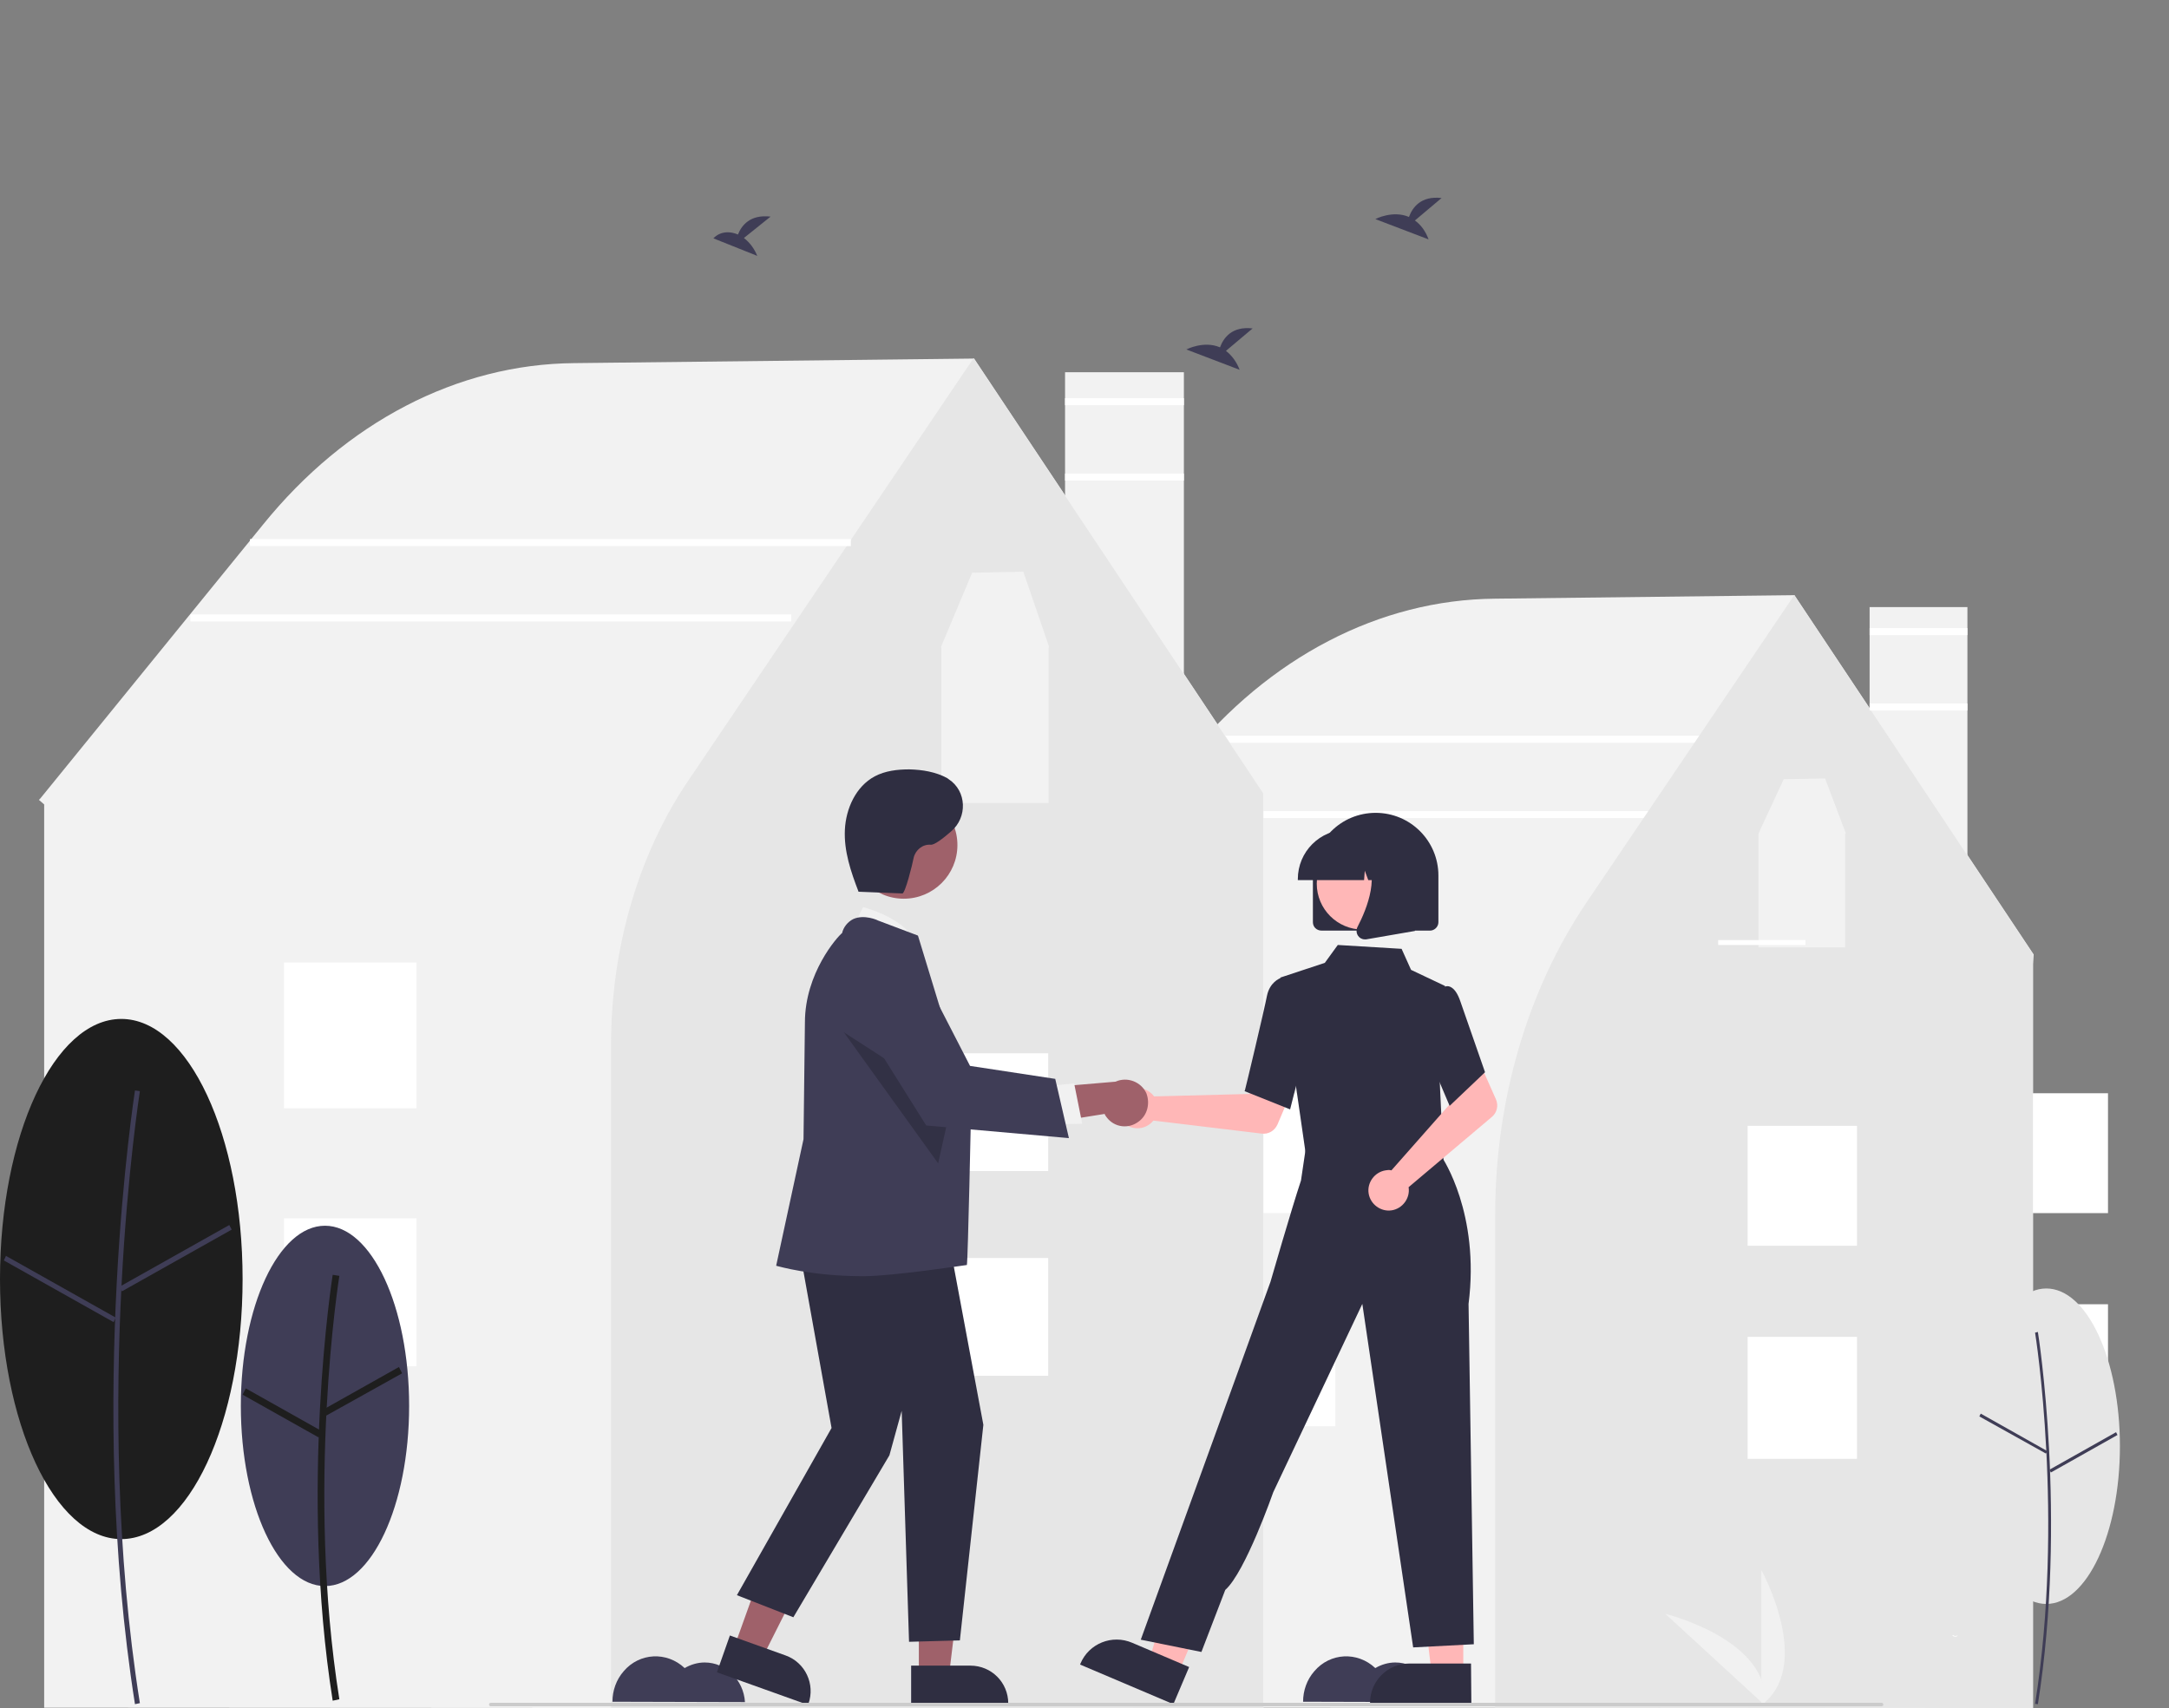 <svg xmlns="http://www.w3.org/2000/svg" xmlns:xlink="http://www.w3.org/1999/xlink" x="0px" y="0px" viewBox="0 0 618.7 487.3" style="enable-background:new 0 0 618.7 487.3;" xml:space="preserve">
<rect x="0" y="0" width="618.7" height="487.3" fill="#808080" stroke="none"/>
<style type="text/css">
	.st0{fill:#F2F2F2;}
	.st1{fill:#FFFFFF;}
	.st2{fill:#E6E6E6;}
	.st3{fill:#3F3D56;}
	.st4{fill:#1E1E1E;}
	.st5{fill:#F1F1F1;}
	.st6{fill:#FFB7B7;}
	.st7{fill:#2F2E41;}
	.st8{fill:#9F616A;}
	.st9{opacity:0.2;enable-background:new    ;}
	.st10{fill:#CBCBCB;}
</style>
<g id="Layer_3">
	<path class="st0" d="M293.3,487.2V274.8l-1.3-1.1l46.5-57.2c23.5-29,55-45.4,87.9-45.7l85.5-1l0.1,0.2l68.1,102.3l-0.2,2.8l0,212.2   "></path>
	<rect x="347.3" y="209.9" class="st1" width="171.4" height="2"></rect>
	<rect x="330.2" y="231.4" class="st1" width="171.4" height="2"></rect>
	<rect id="a2154f00-ed14-462d-b588-8472cd78aad3" x="570.1" y="372.1" class="st1" width="31.2" height="34.8"></rect>
	<rect id="eab3f4c7-6f92-4328-96cc-d5b6a118827f" x="570.1" y="311.9" class="st1" width="31.2" height="34.2"></rect>
	<rect x="533.3" y="173.2" class="st0" width="27.9" height="122.1"></rect>
	<path class="st2" d="M426.5,487.2V346.5c0-32.6,9.2-64,25.9-88.8l59.4-87.9l68.1,102.4v215.1"></path>
	<rect id="a6590c42-447c-4063-b06f-22960ea9e1c6" x="498.5" y="381.4" class="st1" width="31.2" height="34.8"></rect>
	<rect id="a578d772-16a5-40c1-af18-cd3a687ecce1" x="498.5" y="321.2" class="st1" width="31.2" height="34.2"></rect>
	<rect id="ed02d0f4-f24a-4a19-b524-9521b83f0535" x="349.7" y="372.1" class="st1" width="31.2" height="34.8"></rect>
	<rect id="b847f630-38c4-41e6-9edb-729b8a62aeb5" x="349.7" y="311.9" class="st1" width="31.2" height="34.2"></rect>
	<rect x="303.8" y="106.2" class="st0" width="33.9" height="148.3"></rect>
	<path class="st0" d="M12.6,487.2V229.5l-1.5-1.3l0.4-0.4l63.5-78.1c23.7-29.3,55.5-45.8,88.7-46.1l114.2-1.3l0.1,0.2l82.6,124.1   l-0.2,3.4l0,257.4"></path>
	<path class="st2" d="M174.3,487.2V298c0-27.5,7.8-54.2,21.9-75.1l81.5-120.7l82.6,124.1v261"></path>
	<rect id="ea84a9e5-6c52-4e5e-8073-8fad2571a91f" x="268.9" y="358.9" class="st1" width="30.1" height="33.6"></rect>
	<rect id="f19b6ec7-0e8c-4fff-907a-924d40e6f96c" x="268.9" y="300.5" class="st1" width="30.1" height="33.6"></rect>
	<rect id="acaff666-bc25-4fb5-a952-92ce00b7aba4" x="81" y="347.6" class="st1" width="37.8" height="42.2"></rect>
	<rect id="b161f5b0-b707-4bd0-97aa-6c4dd340fe66" x="81" y="274.6" class="st1" width="37.8" height="41.6"></rect>
	<g id="e6d5674b-00e7-4467-bab6-ed987278fef8_1_">
		<path id="e1ce62fd-b420-4db2-ab4c-e67ce8dd22d3_1_" class="st1" d="M625.6,461.7c-0.4,0.3-0.9,0.2-1.4-0.1    c-0.1-0.1-0.2,0.1-0.1,0.2c0.5,0.3,1,0.4,1.5,0.1c0,0,0.1-0.1,0.1-0.2C625.7,461.7,625.6,461.7,625.6,461.7L625.6,461.7    L625.6,461.7z"></path>
	</g>
	<path id="a893f891-f54b-45a9-863c-d8f504ba27e5_4_" class="st3" d="M529.7,462.9"></path>
	<path id="a893f891-f54b-45a9-863c-d8f504ba27e5_2_" class="st3" d="M493,462.9"></path>
	<path id="e743b151-a501-4802-bd45-1d20431e6e42" class="st0" d="M299.2,184.4l-7.3-21.3l-14.6,0.3l-8.9,21.2l0.2,0.3h-0.1v44.2   h30.6v-44.2L299.2,184.4z"></path>
	<path id="f115d1b6-9c1d-4192-bab1-4c1681c44a09" class="st0" d="M526.5,237.7l-5.9-15.6l-11.8,0.2l-7.2,15.5l0.1,0.2h-0.1v32.3   h24.7v-32.3L526.5,237.7z"></path>
	<rect x="71.3" y="153.8" class="st1" width="171.4" height="2"></rect>
	<rect x="54.3" y="175.3" class="st1" width="171.4" height="2"></rect>
	<rect x="533.3" y="179.2" class="st1" width="27.9" height="2"></rect>
	<rect x="533.3" y="200.7" class="st1" width="27.9" height="2"></rect>
	<rect x="303.8" y="113.6" class="st1" width="33.9" height="2"></rect>
	<rect x="303.8" y="135.1" class="st1" width="33.9" height="2"></rect>
</g>
<g id="b89bf718-7a91-4c53-bd44-87446f6864fe">
	<ellipse id="eaa25ba1-fb02-4ae1-bc1b-a61530bf454c" class="st3" cx="92.7" cy="401.1" rx="24" ry="51.4"></ellipse>
	<path id="b4bf8935-d3ff-4e35-bb4f-d79f2288d23a" class="st4" d="M94.9,485.2c-9.6-60.5-0.1-120.9,0-121.5l1.9,0.3   c-0.1,0.6-9.6,60.6,0,120.8"></path>
	<polygon id="b9f9a211-6e99-401f-90e8-cf0ebb439f20" class="st4" points="92.1,402.2 113.8,390 114.7,391.8 93,403.9  "></polygon>
	<polygon id="e0f316f7-4b6f-4546-8015-4a3c859d357e" class="st4" points="69.2,397.9 70.1,396.1 91.8,408.3 90.9,410.1  "></polygon>
	<ellipse id="f9fb50b4-1b5d-416e-9e0d-266f30cba72e" class="st4" cx="34.6" cy="364.9" rx="34.6" ry="74.2"></ellipse>
	<path id="a800d1c2-f743-4d93-bec2-cff0f953733c" class="st3" d="M38.5,486.2c-13.8-87.3-0.1-174.2,0-175.1l1.4,0.2   c-0.1,0.9-13.8,87.6,0,174.6"></path>
	<polygon id="fb01bfd3-0095-4a66-b946-3896d80fc39c" class="st3" points="34.1,367.1 65.4,349.5 66.1,350.8 34.8,368.4  "></polygon>
	<polygon id="b67993a5-f0ea-4993-bd83-fcb2f25516f5" class="st3" points="1.1,359.6 1.7,358.3 33,375.9 32.4,377.2  "></polygon>
	<path id="a58bbeb0-9bd3-48cd-81c7-bf267a60ca0e" class="st3" d="M349.7,100.1l7.6-6.4c-5.9-0.7-8.3,2.7-9.3,5.4   c-4.6-2-9.6,0.6-9.6,0.6l15.2,5.8C352.8,103.4,351.5,101.5,349.7,100.1L349.7,100.1z"></path>
	<path id="f9b938cf-521f-4b64-a4af-443f90f250ff" class="st3" d="M212.2,67.9l7.6-6.1c-5.9-0.7-8.3,2.6-9.3,5.1   c-4.6-1.9-7,1.1-7,1.1l12.5,5C215.2,71,213.9,69.2,212.2,67.9z"></path>
	<path id="a8da215e-7841-4236-9b2d-2b5040889003" class="st3" d="M403.6,62.9l7.6-6.4c-5.9-0.7-8.3,2.7-9.3,5.4   c-4.6-2-9.6,0.6-9.6,0.6l15.2,5.8C406.7,66.1,405.4,64.2,403.6,62.9L403.6,62.9z"></path>
	<path id="f0e6e0e6-42da-4f68-a4c7-39fa16634762" class="st3" d="M212.5,485.6c-0.4-6.3-5.4-11.3-11.5-11.3l0,0c-2,0-4,0.6-5.7,1.6   c-5.1-4.8-12.9-4.4-17.4,0.9c-2.1,2.4-3.2,5.5-3.2,8.7"></path>
	<path id="a1a48b26-c08c-4af6-a63a-aec9264485a6" class="st3" d="M409.5,485.6c-0.4-6.3-5.4-11.3-11.5-11.3c-2,0-4,0.6-5.7,1.6   c-5.1-4.8-12.9-4.4-17.4,0.9c-2.1,2.4-3.2,5.5-3.2,8.7"></path>
	<ellipse id="fb6c0aeb-9c49-4f71-adc3-f096e0d8dfbf" class="st2" cx="583.7" cy="412.6" rx="21" ry="45"></ellipse>
	<path id="b1a6d698-dda0-490a-ac80-38ce87516ad9" class="st3" d="M581.3,486.2c8.4-53,0.1-105.7,0-106.2l-0.8,0.2   c0.1,0.5,8.4,53.1,0,105.9"></path>
	<polygon id="ec111ffd-238a-4858-990a-57023cafb3d8" class="st3" points="564.6,404.1 565,403.3 584,414 583.6,414.7  "></polygon>
	<polygon id="e635c501-1628-42d4-a3a5-c4826c51f25c" class="st3" points="584.6,419.3 603.6,408.6 604,409.4 585,420.1  "></polygon>
	<g id="e6d5674b-00e7-4467-bab6-ed987278fef8">
		<path id="e1ce62fd-b420-4db2-ab4c-e67ce8dd22d3" class="st1" d="M558.3,466.6c-0.4,0.2-0.8,0.2-1.2-0.1c-0.1-0.1-0.2,0.1-0.1,0.2    c0.4,0.3,0.9,0.3,1.3,0.1c0,0,0.1-0.1,0.1-0.1C558.4,466.6,558.4,466.6,558.3,466.6L558.3,466.6L558.3,466.6z"></path>
	</g>
	<path id="a893f891-f54b-45a9-863c-d8f504ba27e5_3_" class="st3" d="M487,467.4"></path>
	<path id="a893f891-f54b-45a9-863c-d8f504ba27e5_1_" class="st3" d="M454.3,467.4"></path>
</g>
<g id="Layer_2">
	<rect x="490.1" y="268.2" class="st1" width="24.9" height="1.4"></rect>
	<path class="st5" d="M502.4,486.5v-38.6C502.4,447.9,517.5,475.2,502.4,486.5z"></path>
	<path class="st5" d="M503.4,486.5l-28.4-26.1C474.9,460.4,505.3,467.8,503.4,486.5z"></path>
	<path class="st6" d="M328.6,312.1c0.2,0.2,0.4,0.5,0.6,0.7l27.2-0.7l3.2-5.8l9.4,3.7l-4.6,10.8c-0.8,1.8-2.6,2.9-4.6,2.6l-30.8-3.7   c-2,2.5-5.6,2.9-8.1,1s-2.9-5.6-1-8.1c2-2.5,5.6-2.9,8.1-1C328.2,311.8,328.4,311.9,328.6,312.1L328.6,312.1z"></path>
	<polygon class="st6" points="417.4,477.6 408.4,477.6 404.2,443 417.4,443  "></polygon>
	<path class="st7" d="M419.7,486.2l-28.9,0v-0.4c0-6.2,5-11.2,11.2-11.2h0l17.6,0L419.7,486.2z"></path>
	<polygon class="st6" points="336.1,477.4 327.8,473.8 337.5,440.4 349.6,445.6  "></polygon>
	<path class="st7" d="M334.7,486.2l-26.6-11.3l0.1-0.3c2.4-5.7,9-8.4,14.8-5.9l0,0l16.2,6.9L334.7,486.2z"></path>
	<polygon class="st6" points="373.9,319.6 373.2,330.1 392.1,332.1 411.9,334.2 406.1,318.3  "></polygon>
	<path class="st7" d="M372.6,330.2l-7.4-51.3l12.7-4.2l3.7-5.1l18.2,1.1l2.7,6l9.7,4.6l-1.5,27.7l1.1,23.2L372.6,330.2z"></path>
	<path class="st7" d="M368,316.5l-13-5.2l0.1-0.2c0.1-0.2,5.6-23.3,6.3-27c0.8-3.9,3.6-4.9,3.7-5l0.1,0l5.1,1.6l2.3,17.7L368,316.5z   "></path>
	<path class="st7" d="M342.7,471.3l-17.3-3.5l27.6-76.1l9.4-26c0,0,6-20.8,8.7-28.9l1.6-10.8l38.7,4.3c0,0,10.8,15.9,7.5,41.7   l1.5,97.1l-17.3,0.9l-14.5-98l-25.4,53.7c0,0-8,22.9-13.7,27.9L342.7,471.3z"></path>
	<path class="st6" d="M396,333.8c0.3,0,0.6,0,0.9,0.1l18-20.4l-2.1-6.3l9.1-4.4l4.8,10.8c0.8,1.8,0.3,3.9-1.2,5.1l-23.7,20   c0.5,3.1-1.7,6.1-4.8,6.6c-3.1,0.5-6.1-1.7-6.6-4.8c-0.5-3.1,1.7-6.1,4.8-6.6C395.5,333.9,395.7,333.8,396,333.8L396,333.8z"></path>
	<path class="st7" d="M413.5,315.5l-7.5-17.7l2.9-12.3l3.2-4c0.5-0.2,1-0.2,1.5,0c1.2,0.5,2.2,1.9,3,4.3l7,20.1L413.5,315.5z"></path>
	<path class="st7" d="M374.5,263.1v-13.3c0-9.9,8-17.9,17.9-17.9c9.9,0,17.9,8,17.9,17.9v13.3c0,1.3-1.1,2.4-2.4,2.4h-30.9   C375.5,265.5,374.5,264.4,374.5,263.1z"></path>
	<circle class="st6" cx="388.7" cy="252.1" r="13.1"></circle>
	<path class="st7" d="M370.2,250.8c0-7.8,6.3-14.1,14.1-14.1h2.7c7.8,0,14.1,6.3,14.1,14.1v0.3h-5.6l-1.9-5.4l-0.4,5.4h-2.9l-1-2.7   l-0.2,2.7h-18.9V250.8z"></path>
	<path class="st7" d="M387.4,267c-0.5-0.7-0.6-1.7-0.2-2.5c2.8-5.4,6.8-15.3,1.5-21.4l-0.4-0.4h15.3v22.9l-13.9,2.4   c-0.1,0-0.3,0-0.4,0C388.5,268,387.8,267.6,387.4,267z"></path>
	<polygon class="st8" points="209.4,470 217.5,472.9 232.5,443.1 220.6,438.8  "></polygon>
	<path class="st7" d="M204.5,477.1l3.7-10.5l15.9,5.7c5.6,2,8.5,8.2,6.5,13.8l-0.1,0.3L204.5,477.1z"></path>
	<polygon class="st8" points="262.1,478 270.7,478 274.7,444.9 262.1,444.9  "></polygon>
	<path class="st7" d="M259.9,475.2l16.9,0h0c6,0,10.8,4.8,10.8,10.8v0v0.4l-27.7,0L259.9,475.2z"></path>
	<path class="st5" d="M242.5,266.2l3.7-7.4c0,0,13.9,3.5,15.2,11.6L242.5,266.2z"></path>
	<polygon class="st7" points="227,350.6 237.2,407.4 210.2,455.1 226.3,461.4 253.7,415.2 257.2,402.5 259.3,468.4 273.8,468    280.5,406.5 269.8,349.2  "></polygon>
	<path class="st3" d="M246.3,364.1c-14.9,0-24.4-2.9-24.6-2.9l-0.3-0.1l7.8-36.1l0.4-33.3c0-14.1,9.3-24.5,10.6-25.5   c0.4-1.7,1.6-3.2,3.2-4c3.1-1.4,6.9,0.3,7,0.4l11.4,4.3l0.1,0.2c0.1,0.4,15.1,49.5,15.1,49.5s-0.9,42.9-1.2,44.3   C275.6,360.9,254.6,364.1,246.3,364.1z"></path>
	<circle class="st8" cx="257.8" cy="241.1" r="15.3"></circle>
	<polygon class="st9" points="240.7,294.5 267.6,331.9 271.5,314.4  "></polygon>
	<path class="st8" d="M324.9,319.9c-2.9,2.3-7,1.8-9.2-1.1c-0.2-0.3-0.5-0.6-0.6-1l-23.1,3.7l5-11.1l21.2-1.8c3.3-1.5,7.3,0,8.8,3.3   C328.1,314.8,327.3,318.1,324.9,319.9z"></path>
	<polygon class="st5" points="298.1,309.9 306.4,309.1 308.7,320.6 298.2,320.8  "></polygon>
	<path class="st3" d="M304.9,324.7l-40.7-3.6l-20.5-32.7l-0.1-0.3c-1.3-6.1,2.5-12.1,8.6-13.4c5-1.1,10.1,1.3,12.4,5.9l12.1,23.5   l24.3,3.7L304.9,324.7z"></path>
	<path class="st7" d="M244.7,254.4l12.7,0.5c0.8,0,2.9-8.4,3.2-10.1c0.5-2.3,2.6-4,4.9-3.8c1,0.1,3.4-1.7,5.8-3.8   c4.7-4,4.5-11.5-0.7-14.9c-0.1-0.1-0.3-0.2-0.4-0.3c-3.3-1.8-7.1-2.4-10.8-2.5c-3.4,0-6.9,0.4-9.9,2c-5.4,2.9-8.2,9.2-8.5,15.2   c-0.3,6.1,1.7,12,3.9,17.7"></path>
	<path class="st10" d="M536.6,486.8H140c-0.3,0-0.5-0.2-0.5-0.5c0-0.3,0.2-0.5,0.5-0.5h396.7c0.3,0,0.5,0.2,0.5,0.5   C537.3,486.6,536.9,486.8,536.6,486.8z"></path>
</g>
</svg>